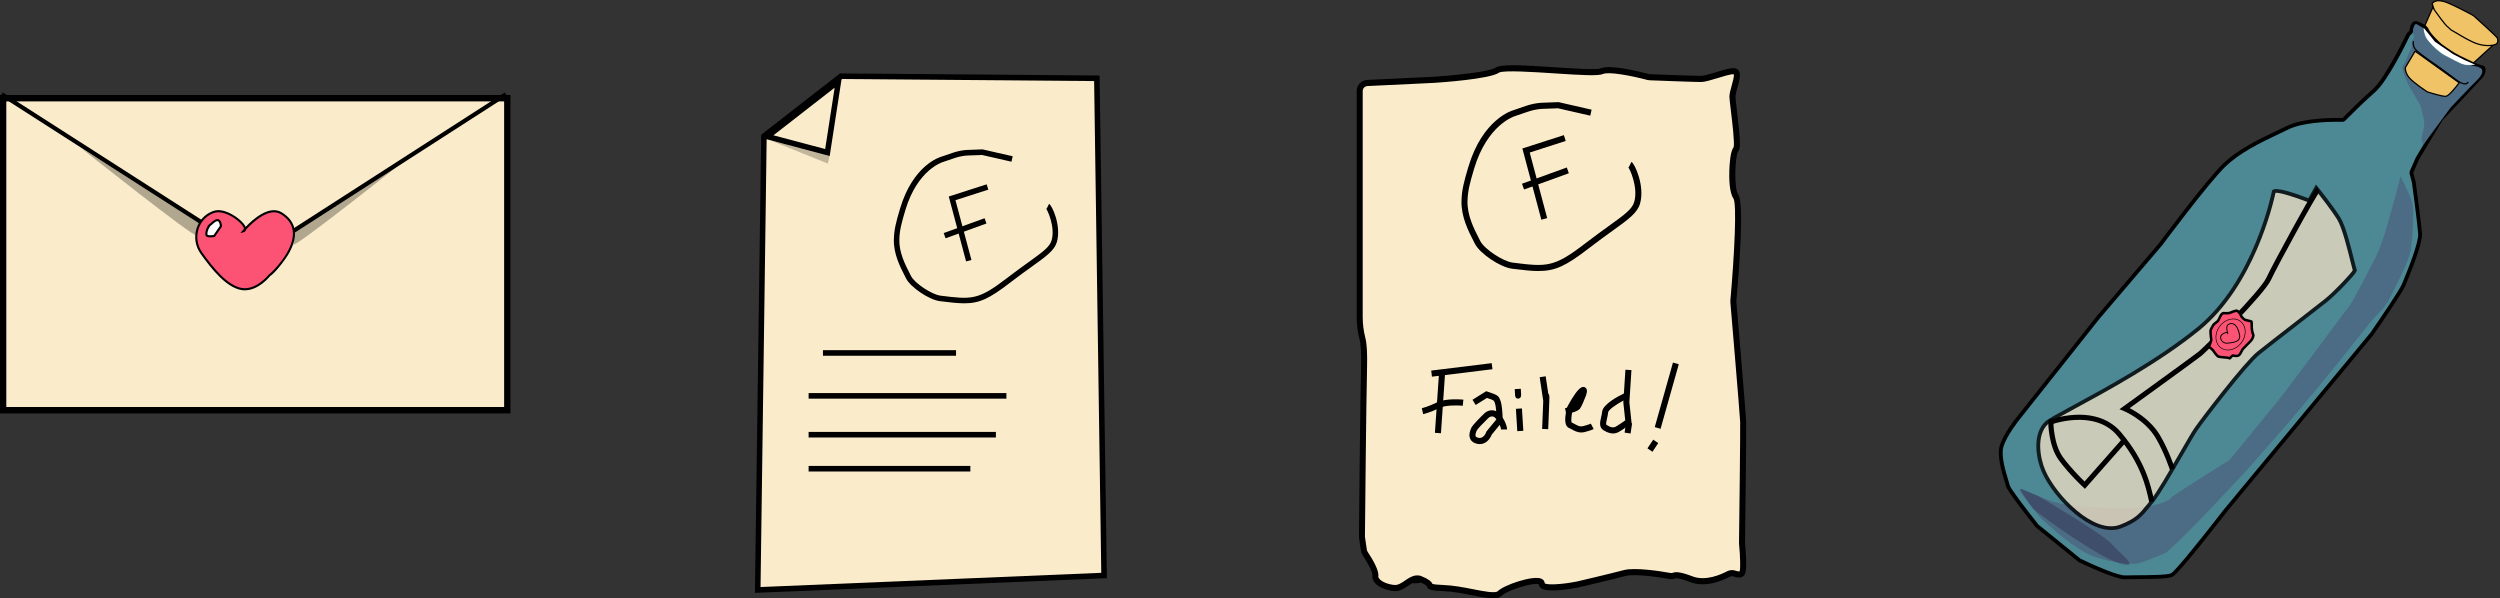 <svg width="819" height="196" viewBox="0 0 819 196" fill="none" xmlns="http://www.w3.org/2000/svg">
<rect x="0" y="0" width="819" height="196" fill="#333333" stroke="none"/>
<g clip-path="url(#clip0_211_91)">
<path d="M166.188 32.171H1.033V134.374H166.188V32.171Z" fill="#FAEBCA"/>
<path d="M167.223 135.419H0V31.127H167.223V135.419ZM2.067 133.33H165.155V33.216H2.067V133.33Z" fill="black"/>
<path d="M0.925 30.294L0.187 31.47L70.371 76.454L71.109 75.278L0.925 30.294Z" fill="black"/>
<path d="M79.656 75.77C82.578 74.976 74.715 67.951 70.167 69.392C69.974 69.455 69.788 69.518 69.602 69.594C64.385 71.669 62.697 78.311 65.97 82.914C69.299 87.586 74.136 93.796 79.07 94.674C84.046 95.558 88.27 90.204 88.27 90.204C88.477 90.308 103.252 76.731 92.177 69.887C87.03 66.705 79.656 75.777 79.656 75.777V75.77Z" fill="#FC5375"/>
<path d="M80.214 95.112C79.821 95.112 79.422 95.077 79.015 95.007C74.088 94.13 69.305 88.191 65.694 83.109C64.013 80.748 63.517 77.796 64.33 75.004C65.102 72.351 66.976 70.263 69.478 69.267C69.671 69.19 69.87 69.121 70.063 69.058C73.068 68.104 77.037 70.52 78.974 72.365C79.463 72.832 80.159 73.584 80.476 74.329C82.757 71.913 88.167 66.997 92.363 69.587C97.084 72.505 97.918 77.072 94.775 82.788C93.37 85.344 89.876 89.653 88.539 90.412C88.373 90.621 84.776 95.112 80.207 95.112H80.214ZM71.504 69.546C71.07 69.546 70.656 69.601 70.277 69.72C70.098 69.775 69.919 69.845 69.739 69.915C67.438 70.827 65.715 72.755 64.998 75.199C64.247 77.782 64.702 80.518 66.259 82.705C69.802 87.676 74.46 93.49 79.146 94.325C83.873 95.168 87.974 90.036 88.015 89.981L88.187 89.758L88.263 89.793C89.345 88.922 95.926 82.51 95.961 76.592C95.974 73.96 94.644 71.801 92.012 70.172C88.07 67.735 82.571 73.082 80.641 75.185C80.641 75.227 80.628 75.269 80.621 75.311C80.552 75.582 80.352 75.937 79.766 76.097L78.726 76.383L79.408 75.54C79.449 75.484 79.642 75.255 79.952 74.907C79.876 74.475 79.442 73.744 78.519 72.867C76.672 71.105 73.812 69.538 71.517 69.538L71.504 69.546Z" fill="black"/>
<path d="M68.451 74.1C67.645 75.276 67.266 77.08 67.969 77.309C68.672 77.539 70.181 77.309 70.181 77.309L72.393 74.1C72.393 74.1 72.296 70.806 70.002 72.686C67.707 74.566 68.458 74.1 68.458 74.1H68.451Z" fill="white"/>
<path d="M68.865 77.769C68.499 77.769 68.134 77.741 67.858 77.643C67.686 77.588 67.452 77.441 67.328 77.072C67.087 76.334 67.445 75.109 67.969 74.211C67.893 73.974 68.189 73.716 69.767 72.421C70.518 71.809 71.166 71.621 71.697 71.871C72.641 72.31 72.717 73.911 72.724 74.093V74.211L70.367 77.636L70.222 77.657C70.119 77.671 69.492 77.769 68.858 77.769H68.865ZM68.885 74.079L68.734 74.301C68.12 75.2 67.831 76.39 67.982 76.857C68.017 76.968 68.058 76.982 68.072 76.982C68.527 77.135 69.499 77.052 69.974 76.989L72.028 74.002C71.993 73.584 71.841 72.7 71.414 72.498C71.07 72.338 70.567 72.665 70.208 72.958C69.492 73.542 69.099 73.884 68.885 74.072V74.079Z" fill="black"/>
<path d="M165.346 30.303L95.932 74.966L96.672 76.14L166.087 31.478L165.346 30.303Z" fill="black"/>
<g opacity="0.29">
<path d="M26.642 48.582L65.873 72.387C65.873 72.387 63.971 75.388 64.123 76.919C64.275 78.451 26.642 48.582 26.642 48.582Z" fill="black"/>
</g>
<g opacity="0.29">
<path d="M135.344 50.42L96.671 75.102C96.526 75.193 96.436 75.353 96.436 75.527C96.436 76.411 96.271 78.723 96.147 80.08C95.995 81.71 135.344 50.42 135.344 50.42Z" fill="black"/>
</g>
</g>
<g clip-path="url(#clip1_211_91)">
<path d="M359.329 25.645L275.491 24.969L250.263 44.593L248.23 193.261L361.693 188.526L359.329 25.645Z" fill="#FAEBCA"/>
<path d="M247.313 194.218L249.364 44.142L275.183 24.055H275.497L360.221 24.737L362.615 189.404L247.313 194.218ZM251.16 45.05L249.153 192.311L360.776 187.655L358.436 26.559L275.792 25.889L251.16 45.05Z" fill="black"/>
<path d="M251.365 44.739L274.676 26.596L271.071 49.962L251.365 44.739Z" fill="#FAEBCA"/>
<path d="M271.806 51.102L249.352 45.148L275.919 24.476L271.806 51.102ZM253.373 44.325L270.329 48.823L273.435 28.717L253.373 44.325Z" fill="black"/>
<path d="M331.562 52.077L321.794 49.852L316.705 50.041C315.252 50.151 313.816 50.45 312.436 50.919L308.601 52.223C308.601 52.223 299.918 54.557 295.733 68.581C294.376 73.127 293.81 75.37 293.731 78.472C293.599 83.506 296.306 88.12 297.639 90.801C298.971 93.489 304.88 97.371 308.028 97.761C318.52 99.072 320.799 99.224 330.332 91.898C339.865 84.573 344.406 82.476 345.394 78.954C346.781 74.011 343.754 67.837 343.278 67.594" fill="#FAEBCA"/>
<path d="M315.909 99.364C313.738 99.364 311.217 99.078 307.919 98.663C304.386 98.225 298.271 94.111 296.83 91.21C296.686 90.911 296.517 90.594 296.342 90.253C294.895 87.425 292.7 83.153 292.827 78.448C292.911 75.188 293.514 72.853 294.865 68.319C299.146 53.973 307.991 51.437 308.365 51.34L312.14 50.048C313.587 49.554 315.101 49.243 316.632 49.128L321.872 48.933L331.755 51.188L331.357 52.973L321.703 50.773L316.735 50.956C315.39 51.06 314.027 51.34 312.719 51.785L308.884 53.089C308.751 53.126 300.563 55.545 296.589 68.849C295.287 73.225 294.702 75.456 294.623 78.497C294.515 82.733 296.577 86.755 297.94 89.418C298.121 89.766 298.283 90.095 298.434 90.399C299.604 92.758 305.224 96.5 308.13 96.859C318.284 98.121 320.395 98.389 329.777 91.18C332.581 89.022 334.993 87.291 336.928 85.902C341.571 82.568 343.905 80.892 344.514 78.716C345.744 74.328 343.169 68.862 342.675 68.289C342.675 68.289 342.735 68.356 342.856 68.417L343.676 66.783C344.683 67.295 347.722 73.975 346.256 79.204C345.473 82.001 342.813 83.915 337.978 87.383C336.048 88.766 333.654 90.485 330.875 92.624C324.127 97.81 320.937 99.364 315.897 99.364H315.909Z" fill="black"/>
<path d="M323.499 61.255L311.91 64.979L317.361 85.401" fill="#FAEBCA"/>
<path d="M316.494 85.639L310.813 64.376L323.229 60.384L323.778 62.121L313.008 65.582L318.236 85.164L316.494 85.639Z" fill="black"/>
<path d="M322.55 71.492L309.153 76.343L309.763 78.064L323.16 73.213L322.55 71.492Z" fill="black"/>
<path d="M313.195 114.716H269.6V116.544H313.195V114.716Z" fill="black"/>
<path d="M329.698 128.77H264.902V130.598H329.698V128.77Z" fill="black"/>
<path d="M326.255 141.495H264.902V143.323H326.255V141.495Z" fill="black"/>
<path d="M317.892 152.636H264.902V154.464H317.892V152.636Z" fill="black"/>
<g opacity="0.23">
<path d="M252.662 46.105L271.198 53.589L271.903 50.407L252.662 46.105Z" fill="black"/>
</g>
</g>
<g clip-path="url(#clip2_211_91)">
<path d="M445.45 29.833V103.85C445.45 106.27 445.754 108.677 446.368 111.017C446.718 112.368 447.008 115.049 446.876 120.338C446.605 131.397 446.209 172.437 446.183 175.72C446.183 175.861 446.189 176.001 446.209 176.135L446.817 180.234C446.876 180.621 447.015 180.982 447.226 181.31C448.164 182.741 450.811 186.94 450.58 188.605C450.296 190.624 453.492 192.349 456.74 192.637C459.988 192.924 462.035 188.765 465.171 189.628C466.624 190.029 460.378 190.47 463.943 189.534C464.953 189.267 468.393 190.898 468.472 191.948C468.492 192.235 469.463 192.53 472.83 192.65C480.535 192.931 489.376 196.388 491.376 194.368C493.37 192.349 505.069 188.605 505.069 191.199C505.069 193.793 516.769 191.487 516.769 191.487C516.769 191.487 527.894 188.892 532.172 187.742C535.665 186.799 544.096 188.163 547.08 188.698C547.562 188.785 548.051 188.705 548.513 188.545C549.074 188.344 550.507 188.364 554.138 189.761C558.733 191.527 564.002 189.227 566.207 188.063C566.848 187.722 567.594 187.669 568.274 187.909C569.093 188.204 570.182 188.424 570.684 187.742C571.476 186.672 570.796 179.164 570.697 178.081C570.69 177.987 570.684 177.907 570.684 177.813C570.717 175.373 571.153 140.698 571.06 138.197C570.968 135.696 568.109 102.038 567.845 98.962C567.832 98.808 567.832 98.668 567.845 98.514C568.096 95.699 570.578 67.196 568.683 64.461C566.689 61.579 567.541 49.771 568.683 48.909C569.825 48.046 567.541 33.644 567.541 31.625C567.541 29.606 569.825 24.711 568.683 23.561C567.541 22.411 559.836 25.868 557.274 25.868C554.924 25.868 542.505 25.387 540.445 25.306C540.253 25.3 540.069 25.273 539.89 25.226C538.081 24.745 527.616 22.07 524.751 23.334C521.615 24.718 493.37 20.987 490.518 23C487.666 25.012 469.694 26.162 469.694 26.162L447.946 27.199C446.546 27.265 445.443 28.429 445.443 29.846L445.45 29.833Z" fill="#FAEBCA"/>
<path d="M489.085 196C487.329 196 485.031 195.552 482.298 195.011C479.314 194.422 475.933 193.76 472.797 193.647C468.829 193.506 467.634 193.165 467.495 192.109C467.271 191.761 466.333 191.206 465.482 190.845C465.046 190.992 464.392 191.113 463.415 191.086C463.263 191.086 462.993 191.086 462.709 191.012C462.28 191.246 461.844 191.547 461.382 191.861C460.061 192.771 458.562 193.8 456.654 193.627C453.947 193.386 451.452 192.283 450.296 190.805C449.722 190.076 449.484 189.261 449.596 188.451C449.695 187.763 448.738 185.409 446.401 181.859C446.104 181.411 445.912 180.909 445.833 180.374L445.226 176.276C445.199 176.082 445.186 175.895 445.186 175.701C445.226 171.188 445.609 131.257 445.879 120.305C446.011 114.869 445.694 112.389 445.404 111.265C444.777 108.852 444.453 106.351 444.453 103.837V29.834C444.453 27.881 445.965 26.276 447.9 26.183L469.648 25.146C476.475 24.712 488.042 23.508 489.957 22.164C491.66 20.961 498.467 21.315 509.48 22.044C515.567 22.445 523.14 22.947 524.362 22.405C527.346 21.088 536.391 23.254 540.148 24.244C540.26 24.27 540.372 24.291 540.491 24.297C541.964 24.358 554.904 24.859 557.281 24.859C558.212 24.859 560.265 24.23 562.081 23.669C566.062 22.445 568.36 21.803 569.39 22.846C570.506 23.976 569.865 26.263 569.185 28.683C568.868 29.82 568.538 30.99 568.538 31.625C568.538 32.18 568.769 34.086 569.007 36.099C570.288 46.716 570.235 48.876 569.357 49.652C568.492 51.089 567.878 61.56 569.495 63.887C571.437 66.688 569.68 89.1 568.835 98.608C568.829 98.702 568.829 98.789 568.835 98.882C568.961 100.38 571.958 135.59 572.051 138.171C572.136 140.585 571.753 171.636 571.674 177.834C571.674 177.887 571.674 177.941 571.674 177.994C572.235 183.925 572.169 187.408 571.47 188.351C570.994 188.993 569.997 189.602 567.937 188.859C567.521 188.712 567.059 188.746 566.656 188.953C564.451 190.123 558.786 192.624 553.782 190.705C549.886 189.207 548.936 189.461 548.837 189.495C548.163 189.735 547.51 189.802 546.902 189.688C544.354 189.234 535.764 187.816 532.423 188.712C528.178 189.856 517.099 192.436 516.987 192.463C514.61 192.931 506.799 194.309 504.746 192.597C504.363 192.276 504.132 191.855 504.086 191.387C502.448 190.718 493.786 193.346 492.069 195.078C491.409 195.746 490.399 196 489.079 196H489.085ZM469.324 191.32C469.687 191.413 470.612 191.567 472.87 191.648C476.158 191.768 479.617 192.443 482.674 193.045C486.055 193.707 489.884 194.462 490.676 193.66C492.664 191.654 502.138 188.405 504.924 189.575C505.611 189.862 506.02 190.411 506.06 191.093C506.918 191.721 511.745 191.46 516.577 190.504C516.657 190.484 527.702 187.91 531.915 186.773C535.553 185.797 543.852 187.101 547.252 187.709C547.523 187.756 547.833 187.723 548.19 187.596C548.883 187.348 550.296 187.208 554.495 188.826C558.747 190.464 563.784 188.217 565.752 187.174C566.637 186.706 567.68 186.633 568.611 186.967C569.522 187.295 569.878 187.174 569.898 187.141C570.202 186.492 570.136 182.621 569.713 178.175C569.7 178.041 569.694 177.927 569.7 177.8C569.746 174.009 570.169 140.651 570.076 138.238C569.984 135.71 566.894 99.417 566.868 99.05C566.848 98.842 566.848 98.635 566.868 98.428C568.228 83.15 569.013 66.782 567.878 65.037C566.511 63.064 566.445 58.464 566.524 55.897C566.584 53.958 566.841 49.471 567.937 48.254C568.327 46.95 567.462 39.803 567.046 36.339C566.736 33.765 566.557 32.274 566.557 31.625C566.557 30.716 566.907 29.459 567.277 28.135C567.594 27.005 568.168 24.953 567.997 24.324C567.165 24.197 564.359 25.059 562.649 25.588C560.516 26.243 558.496 26.865 557.274 26.865C554.911 26.865 542.809 26.397 540.405 26.297C540.141 26.283 539.89 26.25 539.633 26.183C533.942 24.678 526.983 23.428 525.141 24.237C523.556 24.939 518.103 24.618 509.335 24.043C502.58 23.595 492.367 22.927 491.072 23.809C488.082 25.922 471.609 27.032 469.74 27.152L447.979 28.189C447.107 28.229 446.421 28.951 446.421 29.834V103.85C446.421 106.191 446.718 108.517 447.305 110.764C447.781 112.583 447.959 115.812 447.847 120.365C447.576 131.311 447.193 171.214 447.153 175.734C447.153 175.821 447.153 175.908 447.173 175.995L447.781 180.087C447.814 180.328 447.906 180.555 448.038 180.756C449.781 183.403 451.802 186.94 451.544 188.746C451.531 188.839 451.491 189.127 451.835 189.568C452.64 190.598 454.687 191.447 456.813 191.634C458.008 191.734 459.104 190.992 460.253 190.203C461.296 189.488 462.445 188.699 463.785 188.532C463.937 188.505 464.102 188.492 464.273 188.498C464.637 188.498 465.02 188.545 465.422 188.652C465.62 188.706 465.779 188.779 465.904 188.866C466.743 189.174 467.581 189.622 468.149 190.036C468.73 190.457 469.113 190.879 469.304 191.313L469.324 191.32Z" fill="black"/>
<path d="M488.802 119.964L472.441 121.976L468.981 122.398" fill="#FAEBCA"/>
<path d="M488.684 118.967L468.864 121.403L469.103 123.395L488.923 120.959L488.684 118.967Z" fill="black"/>
<path d="M471.449 121.893L470.078 141.79L472.054 141.93L473.424 122.033L471.449 121.893Z" fill="black"/>
<path d="M466.221 135.677L465.792 133.718C465.792 133.718 467.997 133.209 470.625 131.879C473.629 130.354 479.162 130.903 479.399 130.923L479.201 132.922C477.762 132.775 473.583 132.628 471.51 133.671C468.651 135.115 466.32 135.65 466.221 135.677Z" fill="black"/>
<path d="M484.774 145.492C484.51 145.492 484.226 145.465 483.936 145.398C482.833 145.164 482.067 144.636 481.671 143.834C480.978 142.436 481.73 140.778 482.014 140.15C482.457 139.173 485.058 136.606 486.161 135.543C486.761 134.894 488.306 133.931 490.049 134.667C490.089 134.68 490.122 134.7 490.162 134.714C490.056 133.483 489.917 132.581 489.765 132.16L489.666 131.892C489.409 131.163 489.396 131.116 487.131 130.361L483.427 132.668L482.391 130.963L486.88 128.161L487.316 128.308C490.518 129.378 490.954 129.579 491.528 131.217L491.621 131.471C492.017 132.554 492.189 134.961 492.268 136.8C493.152 138.164 493.727 139.795 493.727 140.684H491.746C491.746 140.377 491.575 139.815 491.297 139.207L488.696 142.376C488.227 143.613 486.933 145.492 484.774 145.492ZM488.775 136.419C488.095 136.419 487.58 136.94 487.554 136.967C485.923 138.545 484.048 140.511 483.81 140.992C483.652 141.34 483.176 142.403 483.44 142.931C483.586 143.219 484.008 143.366 484.345 143.433C486.062 143.794 486.808 141.774 486.887 141.547L486.946 141.373L487.065 141.226L490.234 137.368C489.924 136.96 489.594 136.646 489.29 136.519C489.112 136.445 488.94 136.412 488.775 136.412V136.419Z" fill="black"/>
<path d="M498.587 133.8L496.61 133.926L497.064 141.253L499.041 141.127L498.587 133.8Z" fill="black"/>
<path d="M497.292 130.575C496.671 130.575 496.46 130.22 496.367 129.598H496.341C496.341 129.598 496.334 129.431 496.321 129.15C496.308 128.983 496.301 128.803 496.288 128.616L496.235 127.606H496.242C496.242 127.566 496.242 127.519 496.235 127.472L498.216 127.365L498.302 129.05C498.302 129.117 498.308 129.191 498.308 129.271C498.308 129.391 498.322 129.471 498.322 129.498H498.308C498.282 129.98 498.124 130.535 497.391 130.575C497.358 130.575 497.325 130.575 497.298 130.575H497.292Z" fill="black"/>
<path d="M507.183 140.598L505.202 140.517L505.473 133.818C505.519 132.708 505.545 131.905 505.565 131.33L504.396 123.574L506.357 123.273L507.216 128.943C507.605 129.271 507.585 129.94 507.572 130.588C507.559 131.21 507.526 132.246 507.46 133.898L507.189 140.598H507.183Z" fill="black"/>
<path d="M518.004 141.674C516.71 141.674 515.693 141.099 514.901 140.658C514.577 140.477 514.274 140.303 513.996 140.196C512.597 139.641 512.597 137.361 512.993 135.115L512.702 133.724C512.907 133.677 513.111 133.63 513.316 133.583L513.389 133.403C513.62 132.955 515.693 128.983 517.317 127.466C517.608 127.198 518.486 126.376 519.338 126.951C519.978 127.385 520.044 128.255 519.555 129.612C519.238 130.434 518.182 133.109 517.595 133.871C517.185 134.406 516.149 134.854 515.006 135.202C514.755 136.612 514.683 137.95 514.855 138.384C515.211 138.538 515.548 138.725 515.871 138.912C516.782 139.427 517.561 139.869 518.651 139.594C520.453 139.146 521.147 138.785 521.153 138.779L522.091 140.544C522.005 140.591 521.193 141.019 519.126 141.54C518.73 141.64 518.36 141.681 518.004 141.681V141.674Z" fill="black"/>
<path d="M528.415 142.002C526.963 142.002 525.741 141.213 525.24 140.892C523.774 139.95 524.17 138.225 524.52 136.7C524.659 136.098 524.797 135.483 524.863 134.875C525.108 132.434 530.079 129.82 531.987 128.904L532.489 121.121L534.463 121.248L533.783 131.792L534.516 138.659L534.054 139C533.961 139.067 531.73 140.719 530.29 141.514C529.65 141.869 529.01 142.002 528.409 142.002H528.415ZM531.835 131.217C529.128 132.642 526.91 134.326 526.831 135.075C526.758 135.811 526.593 136.526 526.448 137.155C526.25 138.024 526.019 139.014 526.303 139.201C527.61 140.043 528.521 140.21 529.346 139.756C530.297 139.227 531.703 138.238 532.43 137.716L531.802 131.839L531.842 131.217H531.835Z" fill="black"/>
<path d="M532.721 138.36L532.218 141.718L534.176 142.019L534.679 138.661L532.721 138.36Z" fill="black"/>
<path d="M548.066 118.771L542.097 139.922L544.001 140.473L549.97 119.322L548.066 118.771Z" fill="black"/>
<path d="M541.598 144.034L539.704 146.878L541.346 148L543.24 145.156L541.598 144.034Z" fill="black"/>
<path d="M521.206 36.907L510.51 34.467L504.938 34.674C503.346 34.794 501.775 35.122 500.263 35.637L496.064 37.068C496.064 37.068 486.557 39.629 481.974 55.014C480.489 60.002 479.868 62.462 479.782 65.865C479.637 71.388 482.602 76.45 484.061 79.392C485.52 82.334 491.99 86.6 495.437 87.027C506.925 88.465 509.421 88.632 519.859 80.595C530.297 72.558 535.269 70.258 536.352 66.394C537.87 60.971 534.556 54.198 534.034 53.931" fill="#FAEBCA"/>
<path d="M504.066 88.793C501.689 88.793 498.929 88.478 495.318 88.023C491.455 87.542 484.761 83.029 483.176 79.846C483.018 79.519 482.833 79.171 482.641 78.796C481.057 75.694 478.653 71.007 478.785 65.839C478.878 62.261 479.538 59.701 481.017 54.726C485.705 38.987 495.39 36.205 495.8 36.098L499.933 34.681C501.517 34.139 503.175 33.798 504.852 33.671L510.589 33.457L521.41 35.931L520.975 37.89L510.404 35.476L504.964 35.677C503.492 35.791 501.999 36.098 500.567 36.586L496.368 38.017C496.222 38.057 487.256 40.712 482.905 55.308C481.479 60.108 480.839 62.556 480.753 65.892C480.634 70.546 482.892 74.952 484.384 77.874C484.582 78.255 484.761 78.616 484.926 78.944C486.207 81.531 492.36 85.637 495.542 86.031C506.661 87.422 508.972 87.709 519.245 79.799C522.315 77.433 524.956 75.534 527.075 74.009C532.159 70.352 534.714 68.513 535.381 66.126C536.728 61.312 533.909 55.314 533.367 54.686C533.367 54.686 533.433 54.759 533.565 54.826L534.463 53.034C535.566 53.603 538.894 60.931 537.289 66.661C536.431 69.73 533.519 71.829 528.224 75.634C526.111 77.152 523.49 79.037 520.446 81.384C513.058 87.074 509.566 88.779 504.046 88.779L504.066 88.793Z" fill="black"/>
<path d="M512.622 45.219L499.933 49.311L505.901 71.716" fill="#FAEBCA"/>
<path d="M504.944 71.976L498.731 48.641L512.326 44.269L512.92 46.174L501.135 49.972L506.859 71.455L504.944 71.976Z" fill="black"/>
<path d="M513.28 54.867L498.611 60.188L499.279 62.077L513.948 56.755L513.28 54.867Z" fill="black"/>
</g>
<g clip-path="url(#clip3_211_91)">
<path d="M808.705 22.101L803.838 16.621L811.999 9.551L816.563 14.931L808.705 22.101Z" fill="#F0C466"/>
<path d="M808.688 22.395L803.539 16.6L812.02 9.251L816.853 14.946L808.692 22.395H808.688ZM804.136 16.641L808.722 21.801L816.273 14.909L811.974 9.845L804.132 16.641H804.136Z" fill="black"/>
<path d="M805.944 4.996L797.447 1.374L792.612 12.434L801.109 16.057L805.944 4.996Z" fill="#F0C466"/>
<path d="M801.213 16.339L792.332 12.55L797.334 1.109L806.214 4.898L801.213 16.339ZM792.883 12.334L800.994 15.79L805.663 5.11L797.553 1.654L792.883 12.334Z" fill="black"/>
<path d="M813.779 9.533L800.242 3.762L795.407 14.822L808.944 20.593L813.779 9.533Z" fill="#F0C466"/>
<path d="M789.358 10.904C789.19 11 789.051 11.129 788.967 11.303C787.949 13.43 781.765 26.146 777.714 29.69C773.86 33.059 769.094 37.848 767.925 39.028C767.752 39.203 767.521 39.294 767.277 39.286C765.194 39.228 755.056 39.09 749.423 41.837C743.121 44.906 734.14 48.645 728.373 54.386C722.714 60.019 708.407 79.224 707.873 79.939C707.86 79.955 707.852 79.968 707.839 79.98L687.436 103.904L661.266 136.884C661.266 136.884 656.727 142.455 655.671 146.373C654.611 150.29 657.484 157.668 657.787 159.172C658.077 160.609 666.483 171.223 667.261 172.203C667.299 172.253 667.341 172.295 667.391 172.336L681.156 183.507C681.21 183.549 681.265 183.586 681.328 183.615C682.435 184.147 693.2 189.285 696.212 189.144C699.388 188.995 709.522 189.294 711.491 188.392C713.46 187.491 729.037 167.31 729.037 167.31L776.99 109.442C776.99 109.442 777.02 109.404 777.032 109.388C777.503 108.711 786.502 95.716 787.469 93.303C788.437 90.889 793.068 80.018 792.829 76.545C792.597 73.197 790.91 60.717 790.788 59.824C790.784 59.791 790.776 59.758 790.767 59.724L790.014 56.825C789.968 56.638 789.981 56.443 790.061 56.268L791.966 51.919C791.983 51.886 792 51.852 792.017 51.819L799.644 39.128C799.677 39.074 799.711 39.024 799.757 38.978L808.718 29.461L812.979 24.867C813.029 24.813 813.072 24.754 813.105 24.692C813.353 24.231 814.329 22.258 813.051 22.033C811.258 21.722 806.219 19.088 805.348 18.677C802.883 17.514 799.437 14.797 799.648 15.034C799.77 15.175 795.887 11.835 794.999 9.691C794.612 8.761 792.698 7.963 791.722 7.61C791.348 7.473 790.936 7.602 790.704 7.922C790.435 8.295 790.128 8.865 790.065 9.571C789.989 10.418 789.619 10.771 789.362 10.913L789.358 10.904Z" fill="#4D8895"/>
<path d="M696.094 189.764C692.838 189.764 683.011 185.115 681.05 184.172C680.945 184.122 680.844 184.06 680.756 183.985L666.996 172.814C666.907 172.744 666.836 172.669 666.768 172.586C664.594 169.848 657.476 160.796 657.173 159.293C657.114 159.006 656.937 158.433 656.714 157.706C655.831 154.827 654.182 149.472 655.061 146.207C656.142 142.21 660.589 136.723 660.774 136.49L686.936 103.514L707.351 79.573C707.965 78.751 722.239 59.596 727.918 53.942C732.92 48.961 740.303 45.468 746.234 42.659C747.248 42.182 748.22 41.721 749.137 41.272C754.917 38.455 765.27 38.601 767.289 38.659C767.34 38.659 767.42 38.634 767.466 38.588C768.804 37.234 773.465 32.56 777.284 29.216C781.289 25.71 787.671 12.525 788.386 11.029C788.517 10.755 788.744 10.523 789.034 10.356C789.24 10.24 789.383 9.928 789.421 9.501C789.501 8.645 789.875 7.964 790.174 7.544C790.565 6.996 791.285 6.78 791.924 7.008C793.981 7.752 795.205 8.57 795.567 9.438C796.316 11.245 799.58 14.174 799.984 14.502C800.144 14.594 800.329 14.727 800.544 14.884C801.536 15.599 803.854 17.277 805.6 18.1C805.747 18.17 806.021 18.303 806.374 18.482C807.981 19.284 811.738 21.157 813.139 21.402C813.732 21.506 814.018 21.851 814.148 22.121C814.573 22.981 814.01 24.273 813.639 24.967C813.58 25.075 813.509 25.178 813.421 25.27L809.159 29.864L800.195 39.386C800.195 39.386 800.173 39.415 800.161 39.427L792.538 52.118L790.62 56.497C790.599 56.547 790.595 56.601 790.607 56.651L791.36 59.55C791.373 59.604 791.386 59.667 791.394 59.725C791.579 61.092 793.207 73.176 793.438 76.487C793.64 79.395 790.864 86.611 788.42 92.576C788.264 92.958 788.134 93.278 788.037 93.515C787.09 95.87 779.123 107.427 777.533 109.721C777.503 109.762 777.478 109.791 777.453 109.824L729.504 167.688C726.9 171.061 713.741 188.019 711.735 188.941C710.309 189.597 705.849 189.668 700.17 189.697C698.521 189.705 697.095 189.714 696.22 189.751C696.174 189.751 696.123 189.751 696.073 189.751L696.094 189.764ZM765.585 39.884C761.955 39.884 754.265 40.167 749.701 42.394C748.779 42.842 747.803 43.303 746.785 43.785C740.942 46.552 733.669 49.996 728.818 54.819C723.202 60.41 708.983 79.49 708.382 80.3C708.365 80.325 708.348 80.346 708.323 80.371L687.92 104.295L661.767 137.259C661.716 137.321 657.295 142.78 656.281 146.523C655.49 149.443 657.072 154.578 657.922 157.336C658.166 158.125 658.338 158.694 658.41 159.039C658.624 159.957 663.273 166.159 667.761 171.805C667.774 171.817 667.782 171.83 667.799 171.842L681.559 183.013C681.559 183.013 681.589 183.034 681.606 183.042C685.93 185.123 693.868 188.617 696.182 188.509C697.087 188.467 698.525 188.459 700.187 188.451C704.07 188.434 709.934 188.405 711.221 187.811C712.576 187.167 722.559 174.655 728.532 166.915L776.498 109.031C780.01 103.959 786.14 94.907 786.88 93.054C786.977 92.813 787.107 92.489 787.267 92.107C788.672 88.675 792.404 79.561 792.197 76.57C791.97 73.296 790.346 61.249 790.161 59.887L789.4 56.962C789.316 56.647 789.345 56.306 789.476 56.003L791.381 51.653C791.407 51.595 791.436 51.541 791.47 51.487L799.097 38.792C799.151 38.7 799.219 38.613 799.29 38.538L808.25 29.021L812.508 24.431C812.508 24.431 812.533 24.402 812.541 24.385C813.046 23.446 813.126 22.773 813.029 22.661C813.029 22.661 813.008 22.644 812.937 22.632C811.355 22.358 807.619 20.493 805.823 19.595C805.478 19.425 805.217 19.292 805.074 19.226C803.223 18.353 800.922 16.692 799.816 15.894C799.572 15.715 799.399 15.595 799.336 15.553L799.349 15.537C799.298 15.508 799.244 15.47 799.185 15.429L799.176 15.437L799.147 15.404C797.902 14.515 795.071 11.495 794.419 9.92C794.267 9.55 793.413 8.877 791.508 8.188C791.402 8.15 791.289 8.188 791.221 8.275C791.011 8.57 790.746 9.039 790.696 9.621C790.59 10.772 790.014 11.262 789.678 11.449C789.631 11.474 789.568 11.52 789.543 11.569C788.361 14.045 782.244 26.562 778.138 30.155C774.348 33.47 769.712 38.119 768.383 39.465C768.093 39.76 767.689 39.926 767.264 39.909C766.927 39.901 766.347 39.889 765.59 39.889L765.585 39.884Z" fill="black"/>
<path d="M796.812 1.288C796.858 1.869 797.115 2.721 797.54 3.315C802.045 9.646 801.734 8.47 802.416 9.293C802.66 9.584 802.958 9.82 803.299 9.995C804.805 10.772 808.785 13.489 811.713 14.398C814.611 15.3 817.148 14.88 817.8 14.398C818.452 13.916 818.359 12.99 818.124 12.475C817.871 11.918 811.368 6.065 810.417 5.226C810.341 5.159 809.967 4.923 809.878 4.873C808.894 4.341 802.605 0.972 800.514 0.457C799.673 0.249 799.042 0.195 798.579 0.212C798.057 0.228 796.682 0.793 796.808 1.292C797.044 2.214 797.418 3.095 797.418 3.095" fill="#F0C466"/>
<path d="M815.137 15.134C814.102 15.134 812.894 14.985 811.653 14.598C809.516 13.934 806.883 12.351 804.956 11.196C804.237 10.764 803.619 10.394 803.202 10.178C802.828 9.987 802.508 9.734 802.256 9.422C802.104 9.243 802.012 9.173 801.885 9.073C801.452 8.745 800.8 8.251 797.371 3.432C796.913 2.788 796.656 1.907 796.606 1.317C796.581 1.209 796.589 1.043 796.732 0.856C797.077 0.403 798.095 0.013 798.579 -0.004C799.147 -0.02 799.816 0.063 800.569 0.25C802.664 0.769 808.776 4.034 809.983 4.686C810.067 4.732 810.467 4.981 810.564 5.064C810.64 5.131 818.018 11.723 818.321 12.384C818.578 12.949 818.687 13.996 817.93 14.557C817.497 14.877 816.462 15.126 815.137 15.126V15.134ZM797.599 3.02C797.636 3.083 797.674 3.141 797.716 3.199C801.107 7.964 801.755 8.454 802.142 8.749C802.281 8.853 802.399 8.944 802.579 9.165C802.798 9.43 803.076 9.646 803.4 9.813C803.829 10.033 804.451 10.407 805.179 10.843C807.085 11.985 809.697 13.551 811.784 14.204C814.569 15.072 817.063 14.69 817.682 14.237C818.237 13.825 818.136 12.995 817.943 12.567C817.694 12.068 811.986 6.888 810.29 5.384C810.24 5.339 809.882 5.11 809.79 5.06C809.058 4.666 802.567 1.18 800.476 0.665C799.761 0.486 799.13 0.403 798.6 0.424C798.225 0.437 797.329 0.781 797.077 1.118C797.056 1.147 797.018 1.205 797.027 1.247C797.258 2.144 797.624 3.012 797.628 3.02L797.607 3.029L797.599 3.02Z" fill="black"/>
<path d="M810.913 21.224C810.913 21.224 808.6 21.365 807.443 21.224C806.286 21.082 802.424 18.822 800.88 18.062C799.336 17.302 796.059 14.361 795.033 12.707C794.002 11.054 793.943 9.035 793.943 9.035L797.696 13.675L803.627 17.722L807.296 19.633L810.918 21.224H810.913Z" fill="white"/>
<path d="M786.467 57.901C786.467 57.901 786.333 57.722 786.312 58.046C786.253 58.898 782.551 72.112 782.551 72.112C782.551 72.112 780.41 80.155 778.268 84.259C776.127 88.363 770.776 99.044 769.274 100.776C767.777 102.513 747.803 129.739 744.517 133.482C741.232 137.225 730.858 150.523 729.941 151.038C729.024 151.553 711.949 162.138 711.292 163.043C710.636 163.949 706.829 166.529 694.482 166.4C682.135 166.271 675.308 165.494 670.975 163.82C668.097 162.707 664.408 161.137 662.254 160.206C661.77 159.998 661.324 160.559 661.644 160.975C663.836 163.837 668.409 169.752 669.401 170.533C670.714 171.568 679.645 180.213 686.212 182.41C692.778 184.604 698.689 184.861 700.262 184.604C701.84 184.346 708.667 181.505 709.454 181.118C710.241 180.732 715.365 175.697 719.567 171.439C723.77 167.181 731.779 158.532 734.274 155.948C736.769 153.368 745.569 143.17 745.569 143.17C745.569 143.17 749.376 138.912 757.781 128.842C766.187 118.772 772.623 110.385 775.774 106.513C778.925 102.641 781.289 100.963 782.736 97.993C784.179 95.023 789.118 85.912 789.774 81.85C790.43 77.787 790.889 68.436 790.3 66.375C789.711 64.315 786.467 57.909 786.467 57.909V57.901Z" fill="#4C6B85"/>
<path d="M789.837 19.221C791.44 10.203 788.196 20.443 787.662 20.87C786.674 21.664 786.812 22.864 788.335 26.304C790.397 30.961 792.723 33.366 793.114 35.315C793.505 37.263 794.704 39.947 793.918 42.435C793.404 44.059 793.236 45.92 793.442 46.41C793.989 47.698 794.187 46.975 794.2 46.975C794.208 46.975 794.2 46.98 794.208 46.975L802.802 35.273V35.265C803.093 34.966 809.706 27.962 810.972 26.761C812.322 25.482 816.062 21.818 809.235 21.502C805.911 21.348 804.75 20.094 801.532 18.681C797.851 17.061 795.693 13.497 794.641 12.442C793.867 11.669 794.431 9.38 793.211 8.794C791.612 8.022 791.453 7.178 790.758 8.794C790.291 9.883 790.59 11.058 790.826 11.848C791.061 12.637 790.262 12.944 790.077 13.763L789.837 19.225V19.221Z" fill="#4C6B85"/>
<path d="M805.629 27.122C805.629 27.122 802.483 31.414 801.275 31.551C800.068 31.684 795.18 30.101 795.18 30.101C795.18 30.101 790.472 27.044 789.126 25.303C787.776 23.562 787.995 22.125 787.995 22.125L791.179 16.774L805.634 27.131L805.629 27.122Z" fill="#F0C466"/>
<path d="M801.12 31.763C799.661 31.763 795.307 30.355 795.113 30.292L795.063 30.267C794.869 30.143 790.313 27.168 788.959 25.424C787.57 23.637 787.777 22.15 787.785 22.088L787.81 22.013L791.113 16.463L805.925 27.073L805.803 27.239C805.474 27.688 802.563 31.609 801.301 31.75C801.247 31.755 801.188 31.759 801.125 31.759L801.12 31.763ZM795.273 29.91C796.64 30.355 800.304 31.451 801.255 31.343C802.042 31.256 804.12 28.805 805.34 27.168L791.243 17.069L788.201 22.187C788.185 22.416 788.138 23.683 789.295 25.174C790.561 26.803 794.915 29.673 795.277 29.91H795.273Z" fill="black"/>
<path d="M807.527 27.696C806.832 27.696 805.726 27.318 804.014 25.918L799.067 22.266C798.789 22.079 792.134 17.576 791.112 16.28C790.047 14.93 790.422 13.501 790.439 13.438L790.847 13.546C790.847 13.546 790.514 14.843 791.444 16.026C792.424 17.269 799.243 21.884 799.311 21.93L804.271 25.594C806.408 27.338 807.438 27.367 807.867 27.23C808.2 27.122 808.296 26.877 808.326 26.778L808.734 26.881C808.641 27.226 808.368 27.505 807.998 27.625C807.867 27.667 807.712 27.696 807.527 27.696Z" fill="black"/>
<g opacity="0.8">
<path d="M744.909 62.708C744.909 62.708 739.264 92.174 720.161 107.719C701.062 123.264 673.146 135.975 670.437 138.543C666.516 142.257 667.467 149.684 669.444 154.291C673.053 162.708 685.88 175.964 694.806 172.458C700.881 170.073 701.76 168.071 704.911 164.361C708.062 160.651 717.17 143.848 719.357 140.674C721.545 137.5 735.595 119.109 739.865 115.686C744.135 112.263 758.871 100.931 762.001 98.421C765.131 95.912 771.761 88.937 771.429 88.489C771.096 88.04 768.534 75.37 766.174 71.56C763.814 67.751 758.791 61.565 758.791 61.565L756.482 65.728C756.482 65.728 746.196 61.686 744.913 62.712L744.909 62.708Z" fill="#EADBC1"/>
<path d="M691.677 173.649C688.118 173.649 683.995 171.83 679.734 168.32C675.085 164.498 670.824 159.085 668.867 154.532C667.74 151.906 667.096 148.824 667.101 146.078C667.105 142.647 668.11 139.884 670.003 138.089C670.916 137.225 674.185 135.456 679.132 132.78C689.451 127.197 706.724 117.85 719.765 107.236C738.464 92.019 744.24 62.882 744.295 62.591L744.337 62.367L744.518 62.221C745.826 61.175 752.174 63.38 756.196 64.942L758.695 60.443L759.288 61.17C759.494 61.424 764.365 67.435 766.717 71.232C768.463 74.048 770.23 81.223 771.285 85.506C771.588 86.731 771.874 87.894 771.975 88.16C772.266 88.563 772.35 89.02 768.475 93.1C766.233 95.459 763.848 97.736 762.401 98.895C760.954 100.054 757.003 103.119 752.822 106.36C748.014 110.09 742.562 114.315 740.269 116.155C736.066 119.52 721.982 137.961 719.883 141.01C719.088 142.169 717.317 145.226 715.272 148.77C711.772 154.831 707.418 162.371 705.399 164.747C704.924 165.308 704.499 165.831 704.099 166.321C701.84 169.1 700.347 170.937 695.046 173.022C693.999 173.433 692.871 173.637 691.681 173.637L691.677 173.649ZM745.46 63.16C744.753 66.484 738.519 93.585 720.564 108.2C707.431 118.889 690.095 128.269 679.738 133.877C675.228 136.316 671.669 138.243 670.878 138.995C667.067 142.605 668.283 149.975 670.033 154.05C673.575 162.308 686.086 175.22 694.579 171.88C699.573 169.919 700.906 168.278 703.115 165.557C703.519 165.058 703.948 164.531 704.431 163.962C706.375 161.673 710.7 154.183 714.174 148.168C716.236 144.603 718.011 141.525 718.835 140.324C721.023 137.142 735.09 118.71 739.47 115.204C741.775 113.36 747.227 109.126 752.039 105.396C756.217 102.156 760.163 99.094 761.601 97.939C764.597 95.538 770.057 89.747 770.764 88.538C770.646 88.198 770.469 87.491 770.053 85.809C769.081 81.871 767.276 74.538 765.632 71.888C763.793 68.922 760.276 64.436 758.884 62.691L756.764 66.513L756.246 66.309C751.884 64.598 746.726 62.973 745.464 63.164L745.46 63.16Z" fill="black"/>
</g>
<path d="M704.086 164.531L704.032 164.277C703.018 159.616 701.322 151.819 693.565 142.676C686.027 133.786 671.753 139.132 671.61 139.186L671 137.637C671.156 137.574 674.9 136.149 679.704 135.896C686.157 135.551 691.399 137.529 694.857 141.608C702.879 151.067 704.629 159.118 705.676 163.928L705.731 164.182L704.086 164.531Z" fill="black"/>
<path d="M710.876 153.967C710.859 153.909 708.979 148.188 706.173 143.448C702.656 137.512 695.786 134.654 695.719 134.625L694.335 134.06L695.542 133.187C695.774 133.021 718.553 116.554 720.202 115.229C722.255 113.584 740.458 95.314 742.448 91.01C743.453 88.833 747.172 81.821 751.097 74.696C758.32 61.59 758.783 61.424 759.195 61.278L759.771 62.84C759.923 62.786 760.003 62.703 760.007 62.699C758.757 63.983 746.154 87.001 743.983 91.7C741.754 96.527 722.773 115.312 721.267 116.521C719.782 117.713 702.383 130.3 697.675 133.707C699.98 134.882 704.755 137.761 707.628 142.609C710.531 147.507 712.403 153.215 712.483 153.456L710.88 153.963L710.876 153.967Z" fill="black"/>
<path d="M724.279 110.348C724.279 110.348 724.498 111.129 724.347 111.74C724.195 112.351 723.678 113.368 723.733 113.576C723.787 113.784 724.784 114.436 725.083 114.914C725.382 115.392 726.29 116.605 726.745 116.821C727.199 117.037 730.35 117.124 730.413 117.377C730.476 117.631 731.179 116.372 731.591 116.476C732.003 116.58 732.962 116.821 733.509 116.347C734.056 115.873 734.359 114.906 734.683 114.436C735.007 113.967 737.497 111.715 737.8 111.1C738.103 110.485 738.305 109.858 738.141 109.588C737.977 109.318 737.674 108.014 737.67 107.179C737.665 106.344 737.703 105.451 737.556 105.326C737.409 105.201 735.545 104.881 735.347 104.724C735.15 104.566 734.317 103.914 734.153 103.386C733.989 102.858 733.227 101.944 732.832 101.807C732.436 101.67 730.783 102.389 730.404 102.522C730.026 102.655 728.654 102.617 728.377 102.588C728.099 102.559 727.603 103.066 727.35 103.664C727.098 104.262 726.77 104.906 726.585 105.151C726.4 105.397 725.306 106.09 725.041 106.526C724.776 106.963 724.136 107.997 724.153 108.57C724.17 109.144 724.279 110.344 724.279 110.344V110.348Z" fill="#FC5375"/>
<path d="M730.459 117.825C730.425 117.825 730.387 117.825 730.345 117.813C730.253 117.792 730.173 117.742 730.114 117.676C729.845 117.601 729.016 117.526 728.457 117.472C727.333 117.368 726.816 117.31 726.563 117.19C725.924 116.886 724.902 115.408 724.725 115.125C724.599 114.922 724.237 114.614 723.972 114.39C723.568 114.049 723.387 113.887 723.328 113.679C723.265 113.443 723.371 113.156 723.619 112.529C723.741 112.225 723.875 111.876 723.938 111.631C724.044 111.22 723.93 110.643 723.875 110.452L723.863 110.377C723.859 110.327 723.749 109.16 723.737 108.574C723.72 107.959 724.208 107.083 724.687 106.302C724.889 105.973 725.365 105.604 725.789 105.275C725.966 105.138 726.206 104.951 726.256 104.889C726.404 104.698 726.711 104.096 726.967 103.493C727.203 102.949 727.804 102.106 728.423 102.168C728.78 102.201 730.017 102.214 730.265 102.122C730.333 102.098 730.438 102.056 730.568 102.006C731.851 101.499 732.575 101.267 732.975 101.408C733.538 101.603 734.371 102.65 734.556 103.257C734.594 103.377 734.767 103.722 735.587 104.374C735.734 104.436 736.294 104.561 736.634 104.64C737.501 104.835 737.699 104.889 737.833 105.005C738.082 105.221 738.09 105.612 738.086 106.713V107.17C738.086 107.959 738.384 109.172 738.494 109.363C738.578 109.5 738.839 109.924 738.174 111.27C737.981 111.665 737.249 112.404 736.155 113.488C735.68 113.962 735.137 114.498 735.027 114.656C734.931 114.797 734.826 115.013 734.712 115.246C734.472 115.732 734.203 116.284 733.786 116.645C733.101 117.24 732.058 117.007 731.553 116.882C731.431 116.957 731.204 117.219 731.094 117.352C730.867 117.613 730.699 117.813 730.455 117.813L730.459 117.825ZM724.17 113.459C724.254 113.542 724.401 113.667 724.519 113.767C724.86 114.053 725.247 114.381 725.44 114.693C725.798 115.266 726.627 116.301 726.925 116.442C727.094 116.513 727.96 116.591 728.532 116.645C729.5 116.737 730.063 116.795 730.392 116.895C730.413 116.87 730.429 116.849 730.451 116.828C730.787 116.438 731.199 115.948 731.696 116.072C732.011 116.151 732.848 116.363 733.235 116.031C733.526 115.781 733.757 115.308 733.959 114.897C734.085 114.639 734.207 114.394 734.338 114.203C734.485 113.991 734.901 113.576 735.566 112.915C736.247 112.242 737.274 111.22 737.425 110.917C737.779 110.202 737.796 109.858 737.775 109.791C737.543 109.417 737.253 107.996 737.249 107.182V106.717C737.249 106.351 737.249 105.874 737.223 105.641C737.038 105.591 736.706 105.516 736.449 105.458C735.52 105.246 735.242 105.176 735.086 105.051C734.321 104.445 733.887 103.942 733.753 103.51C733.614 103.057 732.924 102.28 732.697 102.201C732.52 102.176 731.914 102.38 730.88 102.791C730.737 102.845 730.623 102.891 730.551 102.916C730.068 103.09 728.65 103.028 728.377 103.011C728.25 103.065 727.931 103.385 727.737 103.834C727.51 104.366 727.157 105.097 726.921 105.408C726.82 105.541 726.631 105.691 726.303 105.944C725.991 106.185 725.52 106.551 725.398 106.746C724.843 107.652 724.561 108.262 724.569 108.566C724.582 109.068 724.67 110.078 724.687 110.277C724.738 110.468 724.906 111.203 724.746 111.839C724.67 112.134 724.532 112.491 724.393 112.836C724.313 113.04 724.203 113.31 724.161 113.459H724.17Z" fill="black"/>
<path d="M729.857 114.776C729.281 114.776 728.713 114.664 728.183 114.427C727.207 113.991 726.471 113.168 726.101 112.109C725.625 110.751 725.794 109.143 726.559 107.693C727.968 105.022 730.989 103.693 733.29 104.727C734.266 105.163 735.002 105.986 735.372 107.045C735.848 108.403 735.679 110.011 734.914 111.461C733.828 113.517 731.788 114.78 729.857 114.78V114.776ZM731.607 104.582C729.752 104.582 727.788 105.803 726.74 107.789C726.004 109.189 725.84 110.738 726.294 112.043C726.643 113.044 727.342 113.825 728.267 114.24C730.471 115.229 733.366 113.941 734.725 111.365C735.461 109.965 735.625 108.416 735.17 107.112C734.821 106.11 734.119 105.329 733.202 104.914C732.697 104.69 732.158 104.582 731.612 104.582H731.607Z" fill="black"/>
<path d="M729.815 109.155C729.996 108.536 727.77 109.201 727.526 110.185C727.518 110.227 727.51 110.268 727.501 110.31C727.303 111.486 728.38 112.524 729.621 112.429C730.888 112.333 732.617 112.134 733.34 111.328C734.072 110.518 733.529 109.163 733.529 109.163C733.571 109.139 732.663 104.959 730.105 106.226C728.919 106.816 729.806 109.155 729.806 109.155H729.815Z" fill="#FC5375"/>
<path d="M729.47 112.591C728.856 112.591 728.258 112.334 727.846 111.889C727.434 111.445 727.249 110.859 727.346 110.286C727.354 110.24 727.362 110.194 727.375 110.148C727.531 109.521 728.347 109.027 729.041 108.836C729.192 108.794 729.365 108.761 729.525 108.761C729.323 108.017 729.074 106.572 730.042 106.09C731.203 105.512 732.259 105.932 733.016 107.265C733.222 107.631 733.66 108.67 733.677 109.11H733.685C733.71 109.164 734.253 110.56 733.466 111.432C732.722 112.255 731.031 112.479 729.638 112.583C729.584 112.583 729.529 112.587 729.474 112.587L729.47 112.591ZM729.541 109.068C729.445 109.068 729.289 109.085 729.074 109.151C728.469 109.334 727.796 109.758 727.682 110.223C727.674 110.261 727.665 110.298 727.661 110.335C727.581 110.813 727.737 111.303 728.082 111.681C728.469 112.097 729.041 112.321 729.613 112.275C730.947 112.176 732.558 111.968 733.227 111.224C733.887 110.493 733.395 109.235 733.391 109.218L733.34 109.097L733.365 109.081C733.285 108.67 732.802 106.929 731.758 106.335C731.287 106.069 730.757 106.077 730.181 106.364C729.34 106.784 729.701 108.279 729.882 108.861C729.882 108.861 729.891 108.869 729.895 108.873C729.941 108.919 730.013 109.023 729.966 109.193L729.836 109.646L729.668 109.205C729.668 109.205 729.647 109.143 729.621 109.068C729.6 109.068 729.575 109.064 729.541 109.064V109.068Z" fill="black"/>
<g opacity="0.42">
<path d="M667.732 162.516C667.732 162.516 689.393 175.236 691.917 178.315C694.441 181.393 701.588 186.436 694.739 184.679C687.891 182.926 667.16 168.033 665.961 166.512C664.762 164.992 661.026 159.67 662.259 160.202C663.491 160.734 667.736 162.516 667.736 162.516H667.732Z" fill="#2D2747"/>
</g>
<path d="M683.015 160.14L682.38 159.55C682.199 159.38 677.862 155.359 674.501 150.806C671.026 146.099 671.001 138.543 671.005 138.223H672.688C672.688 138.297 672.713 145.567 675.864 149.825C678.392 153.248 681.577 156.447 682.906 157.735L695.379 143.594L696.65 144.687L683.024 160.136L683.015 160.14Z" fill="black"/>
</g>
<defs>
<clipPath id="clip0_211_91">
<rect width="167.223" height="105.127" fill="white" transform="translate(0 30.291)"/>
</clipPath>
<clipPath id="clip1_211_91">
<rect width="115.296" height="170.164" fill="white" transform="translate(247.313 24.055)"/>
</clipPath>
<clipPath id="clip2_211_91">
<rect width="127.617" height="174.618" fill="white" transform="translate(444.46 21.382)"/>
</clipPath>
<clipPath id="clip3_211_91">
<rect width="163.702" height="189.764" fill="white" transform="translate(654.809)"/>
</clipPath>
</defs>
</svg>
